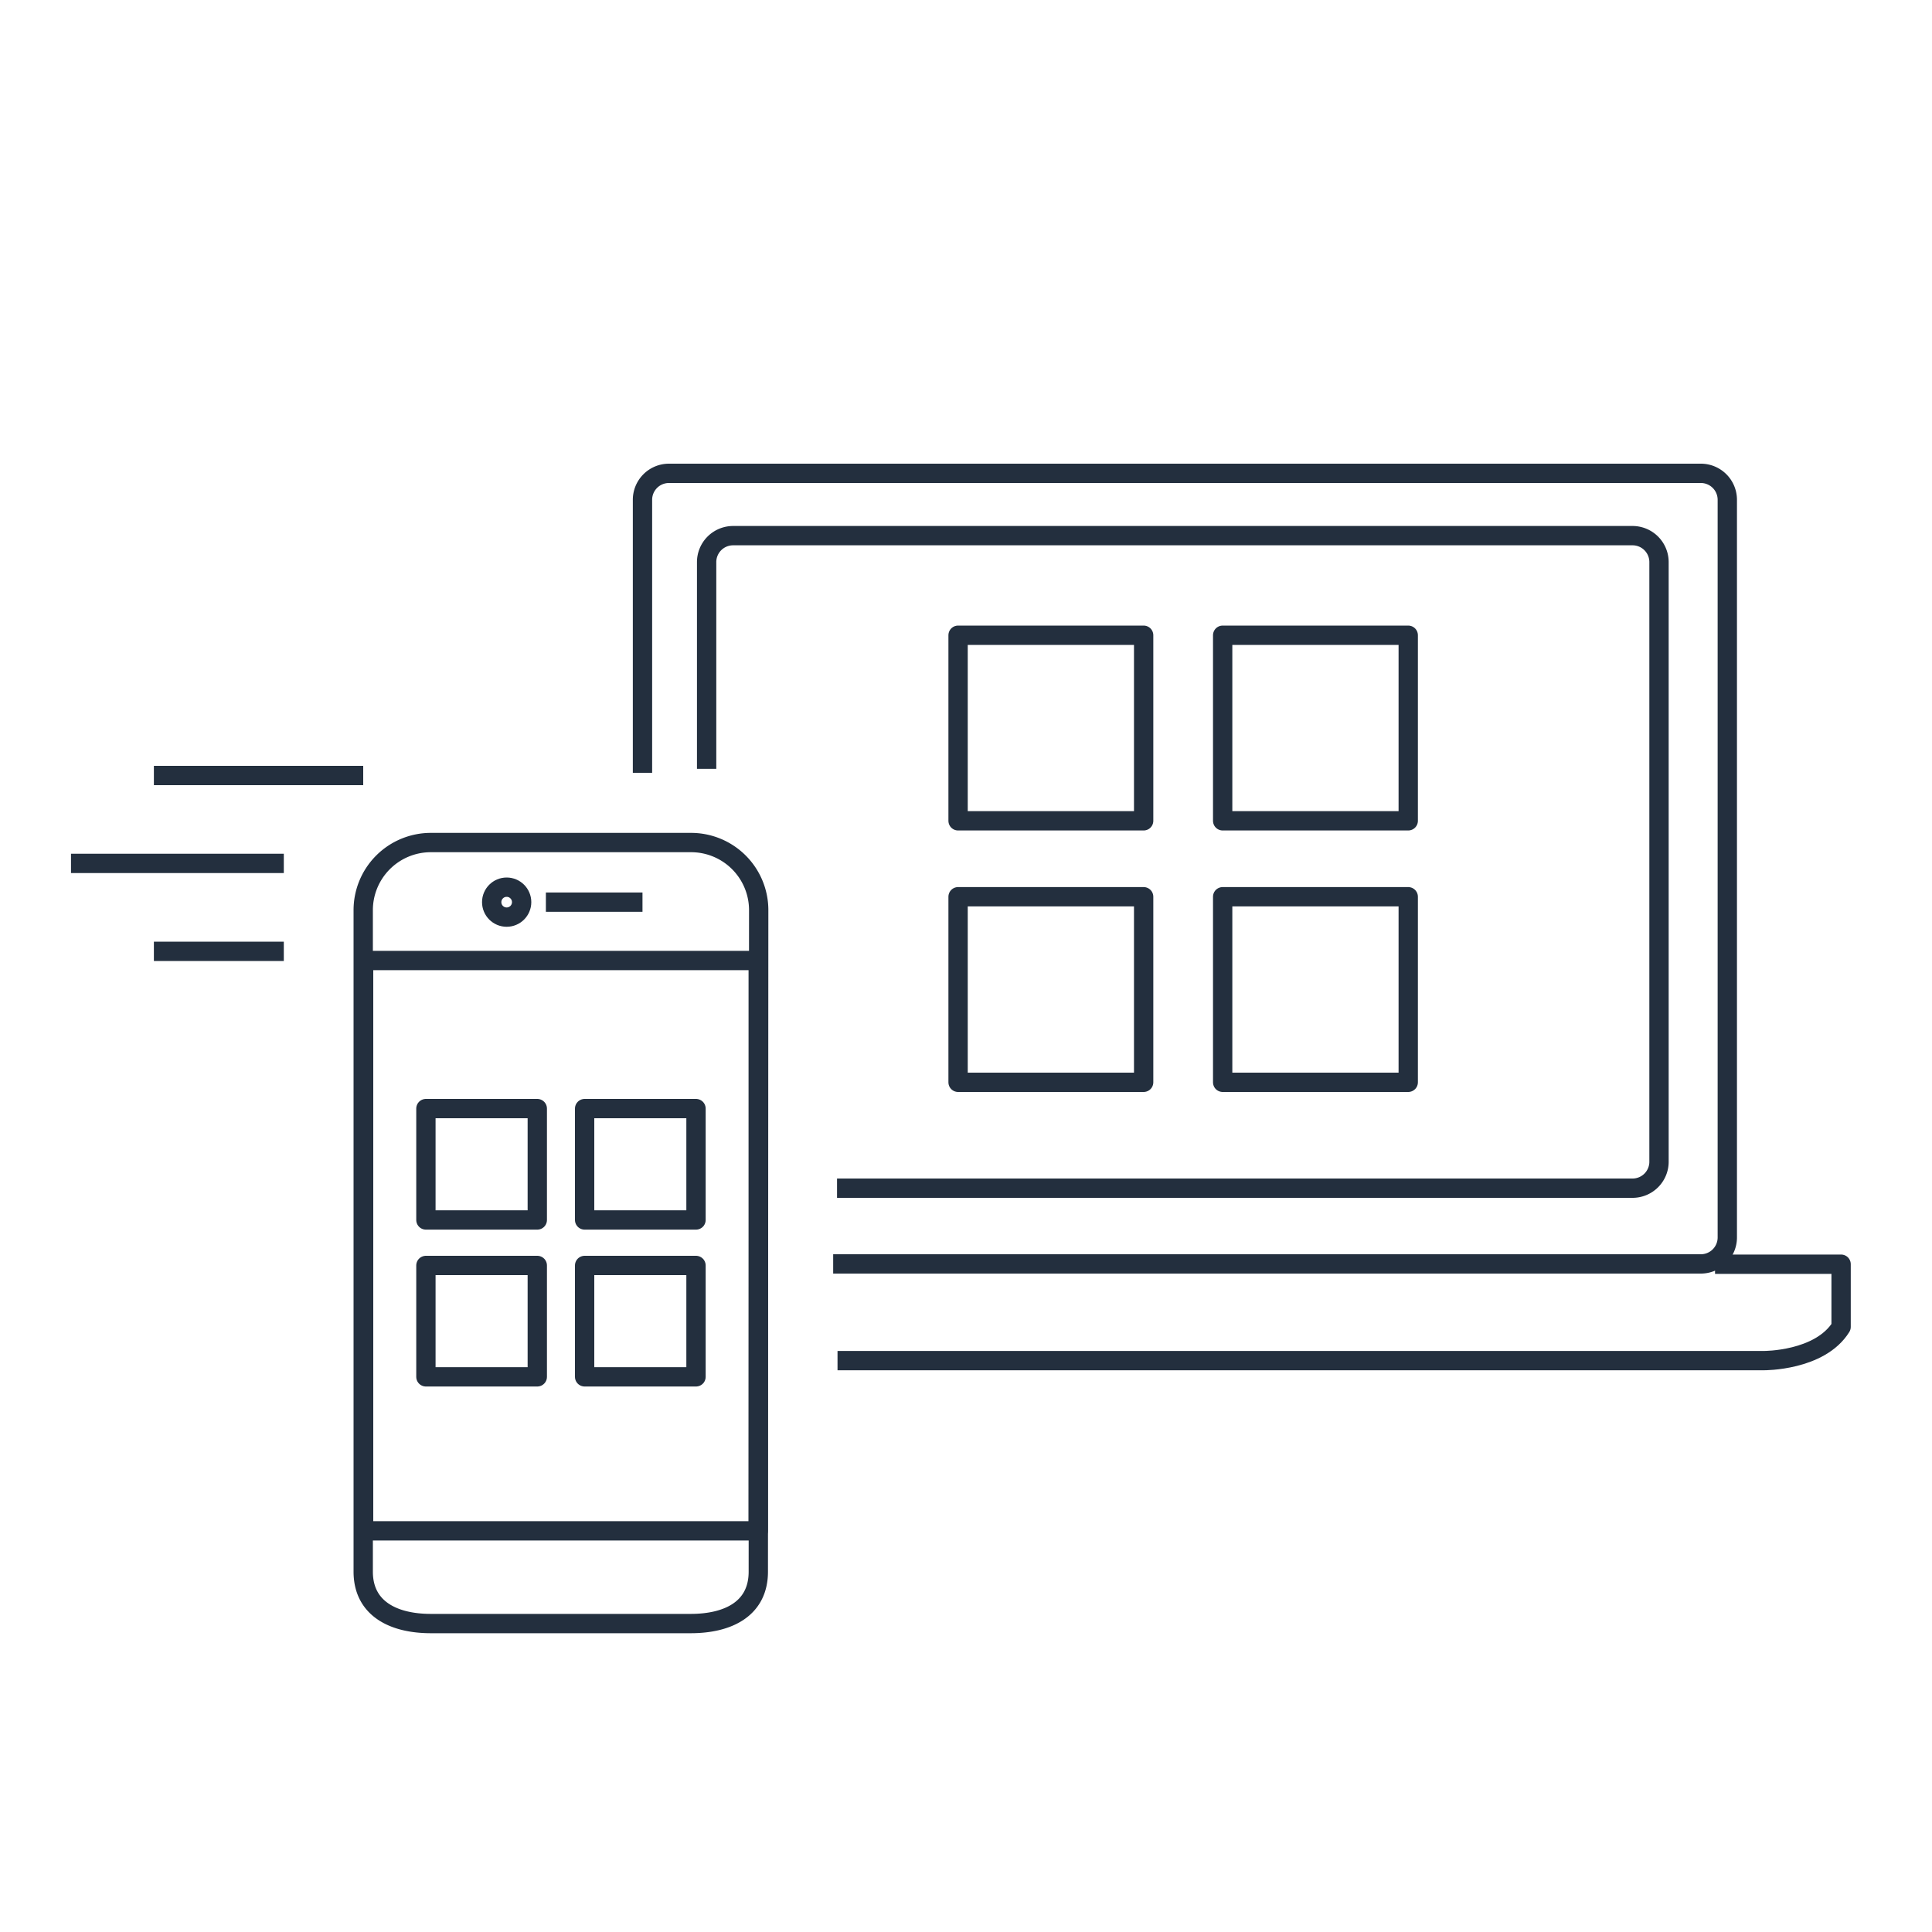 <svg id="Layer_1" data-name="Layer 1" xmlns="http://www.w3.org/2000/svg" viewBox="0 0 200 200"><defs><style>.cls-1{fill:none;stroke:#232f3e;stroke-linejoin:round;stroke-width:2px;}</style></defs><line class="cls-1" x1="29.38" y1="98.48" x2="15.93" y2="98.48"/><line class="cls-1" x1="37.6" y1="80.28" x2="15.93" y2="80.28"/><line class="cls-1" x1="29.38" y1="89.38" x2="7.35" y2="89.38"/><g id="Choose_AWS_application" data-name="Choose AWS application"><rect class="cls-1" x="99.18" y="65.76" width="19.21" height="19.21"/><rect class="cls-1" x="99.18" y="92.83" width="19.21" height="19.21"/></g><rect class="cls-1" x="126.57" y="65.76" width="19.21" height="19.21"/><rect class="cls-1" x="126.57" y="92.83" width="19.21" height="19.21"/><rect class="cls-1" x="37.64" y="99.43" width="40.85" height="59.04"/><line class="cls-1" x1="66.51" y1="93.39" x2="56.51" y2="93.39"/><circle class="cls-1" cx="52.45" cy="93.39" r="1.55"/><path class="cls-1" d="M78.5,162.7c0,3.84-3.12,5.37-7,5.37H44.6c-3.84,0-7-1.53-7-5.37V94.22a7,7,0,0,1,7-7H71.54a7,7,0,0,1,7,7Z"/><rect class="cls-1" x="44.09" y="114.76" width="11.53" height="11.53"/><rect class="cls-1" x="44.09" y="131" width="11.53" height="11.53"/><rect class="cls-1" x="60.52" y="114.76" width="11.53" height="11.53"/><rect class="cls-1" x="60.52" y="131" width="11.53" height="11.53"/><path class="cls-1" d="M73.15,79.59V58.19a2.74,2.74,0,0,1,2.74-2.74H169a2.74,2.74,0,0,1,2.74,2.74v62A2.74,2.74,0,0,1,169,123H86.65"/><path class="cls-1" d="M66.51,80V51.77A2.74,2.74,0,0,1,69.25,49H176.07a2.74,2.74,0,0,1,2.74,2.74v76.36a2.74,2.74,0,0,1-2.74,2.74H86.25"/><path class="cls-1" d="M86.7,140.85h95.89s5.8.05,8-3.49v-6.49H177.54"/></svg>